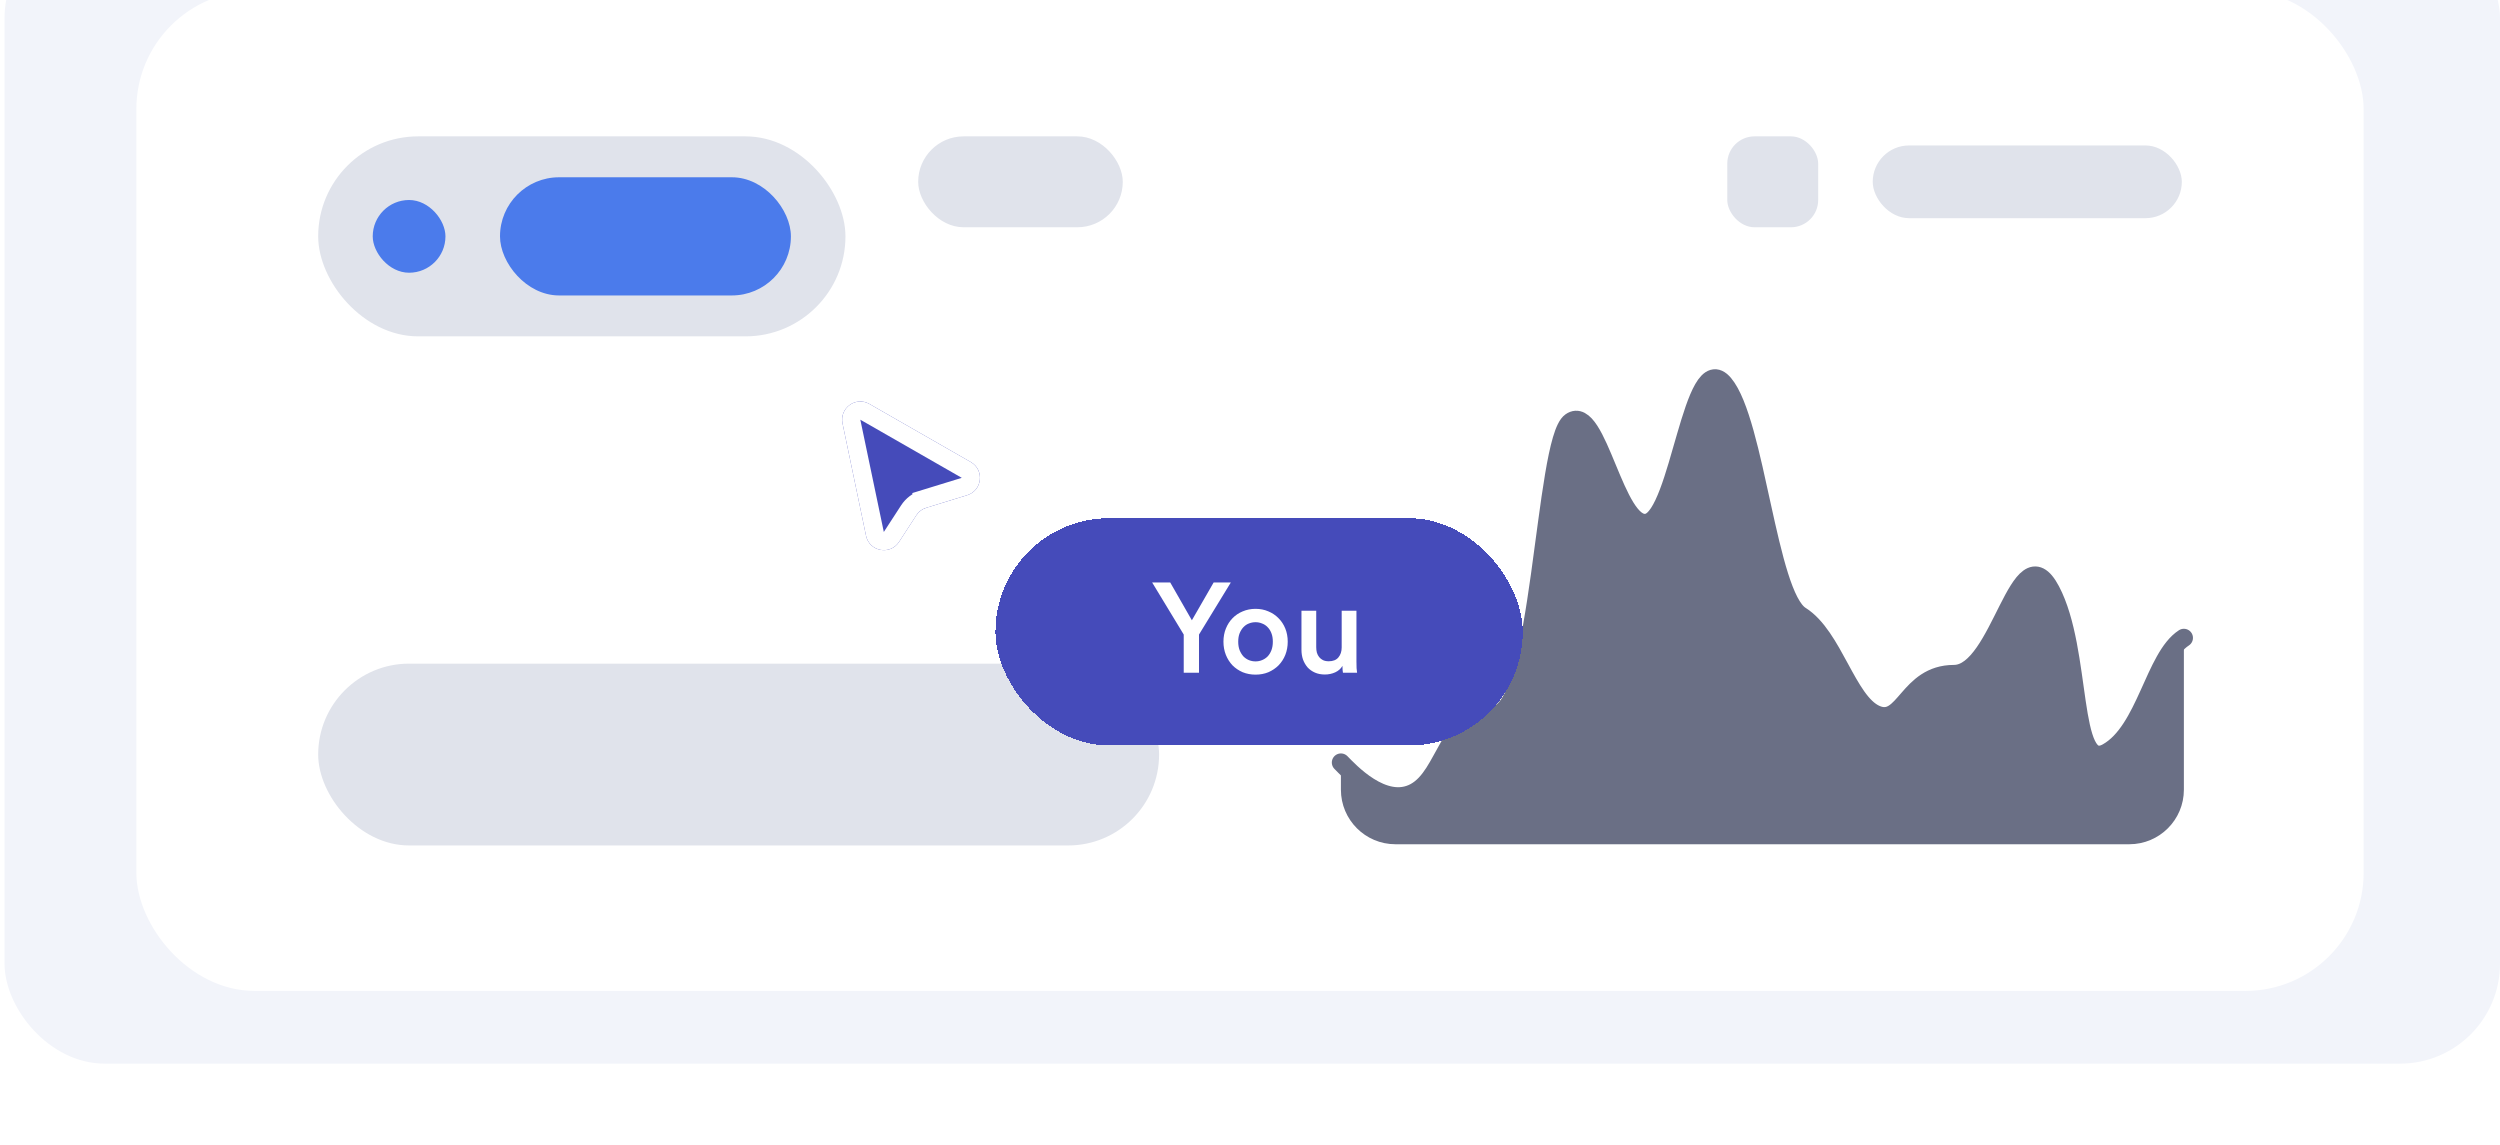 <svg width="275" height="126" viewBox="0 0 275 126" fill="none" xmlns="http://www.w3.org/2000/svg">
<g filter="url(#filter0_ii_1_3156)">
<rect x="0.5" width="274.5" height="126" rx="11" fill="#F2F4FA"/>
<rect x="15" y="8" width="245" height="110" rx="13" fill="white"/>
<rect x="35" y="24" width="58" height="22" rx="11" fill="#E0E3EB"/>
<rect x="41" y="31" width="8" height="8" rx="4" fill="#4B7BEB"/>
<rect x="55" y="28.5" width="32" height="13" rx="6.5" fill="#4B7BEB"/>
<rect x="101" y="24" width="22.505" height="10" rx="5" fill="#E0E3EB"/>
<rect x="35" y="82" width="92.5" height="20" rx="10" fill="#E0E3EB"/>
<rect x="190" y="24" width="10" height="10" rx="3" fill="#E0E3EB"/>
<rect x="206" y="25" width="34" height="8" rx="4" fill="#E0E3EB"/>
<path d="M164.359 87.573C159.136 88.313 158.805 94.48 155.544 96.251C152.283 98.022 147.5 92.859 147.5 92.859V95.867C147.5 99.18 150.186 101.867 153.5 101.867H234.227C237.54 101.867 240.227 99.18 240.227 95.867V79.067C237.313 80.836 236.049 89.305 231.821 91.68C227.593 94.054 229.096 80.561 225.566 73.882C222.036 67.204 219.25 84.287 214.938 83.14C210.625 81.992 209.856 89.121 206.708 87.748C203.56 86.375 201.687 78.972 198.078 76.708C194.469 74.445 193.139 55.388 189.648 51.222C186.158 47.056 184.736 65.673 181.219 66.492C177.702 67.311 175.753 53.325 172.789 55.388C169.826 57.452 169.583 86.832 164.359 87.573Z" fill="#6A6F85"/>
<path d="M147.5 92.877C148.347 93.722 152.196 97.998 155.647 96.124C159.098 94.249 159.189 87.573 164.359 87.573C169.529 87.573 169.825 57.452 172.789 55.388C175.752 53.325 177.702 67.311 181.219 66.492C184.735 65.673 186.158 47.056 189.648 51.222C193.139 55.388 194.469 74.445 198.078 76.708C201.687 78.972 203.212 86.2 206.359 87.573C209.507 88.945 209.821 83.14 214.937 83.14C220.054 83.14 222.068 67.27 225.598 73.949C229.128 80.627 227.569 94.125 231.797 91.75C236.025 89.375 236.956 81.285 240.226 79.166" stroke="#6A6F85" stroke-width="2" stroke-linecap="round" stroke-linejoin="round"/>
<g filter="url(#filter1_d_1_3156)">
<rect x="109.5" y="57" width="58" height="25" rx="12.5" fill="#454BBA" shape-rendering="crispEdges"/>
<path d="M126.738 64.074H128.726L131.106 68.232L133.5 64.074H135.39L131.89 69.8V74H130.21V69.8L126.738 64.074ZM138.108 72.754C138.36 72.754 138.598 72.707 138.822 72.614C139.055 72.521 139.261 72.385 139.438 72.208C139.615 72.021 139.755 71.793 139.858 71.522C139.961 71.251 140.012 70.939 140.012 70.584C140.012 70.229 139.961 69.921 139.858 69.66C139.755 69.389 139.615 69.165 139.438 68.988C139.261 68.801 139.055 68.666 138.822 68.582C138.598 68.489 138.36 68.442 138.108 68.442C137.856 68.442 137.613 68.489 137.38 68.582C137.156 68.666 136.955 68.801 136.778 68.988C136.61 69.165 136.47 69.389 136.358 69.66C136.255 69.921 136.204 70.229 136.204 70.584C136.204 70.939 136.255 71.251 136.358 71.522C136.47 71.793 136.61 72.021 136.778 72.208C136.955 72.385 137.156 72.521 137.38 72.614C137.613 72.707 137.856 72.754 138.108 72.754ZM138.108 66.972C138.621 66.972 139.093 67.065 139.522 67.252C139.951 67.429 140.325 67.681 140.642 68.008C140.959 68.325 141.207 68.703 141.384 69.142C141.561 69.581 141.65 70.061 141.65 70.584C141.65 71.107 141.561 71.592 141.384 72.04C141.207 72.479 140.959 72.861 140.642 73.188C140.325 73.505 139.951 73.757 139.522 73.944C139.093 74.121 138.621 74.21 138.108 74.21C137.604 74.21 137.133 74.121 136.694 73.944C136.265 73.757 135.891 73.505 135.574 73.188C135.266 72.861 135.023 72.479 134.846 72.04C134.669 71.592 134.58 71.107 134.58 70.584C134.58 70.061 134.669 69.581 134.846 69.142C135.023 68.703 135.266 68.325 135.574 68.008C135.891 67.681 136.265 67.429 136.694 67.252C137.133 67.065 137.604 66.972 138.108 66.972ZM147.669 73.244C147.501 73.552 147.235 73.79 146.871 73.958C146.516 74.117 146.138 74.196 145.737 74.196C145.326 74.196 144.962 74.126 144.645 73.986C144.327 73.846 144.057 73.655 143.833 73.412C143.618 73.16 143.45 72.871 143.329 72.544C143.217 72.217 143.161 71.863 143.161 71.48V67.182H144.785V71.186C144.785 71.401 144.808 71.601 144.855 71.788C144.911 71.975 144.995 72.138 145.107 72.278C145.219 72.418 145.359 72.53 145.527 72.614C145.704 72.698 145.914 72.74 146.157 72.74C146.633 72.74 146.987 72.6 147.221 72.32C147.463 72.031 147.585 71.662 147.585 71.214V67.182H149.209V72.754C149.209 73.034 149.213 73.281 149.223 73.496C149.241 73.701 149.26 73.869 149.279 74H147.725C147.706 73.925 147.692 73.818 147.683 73.678C147.673 73.529 147.669 73.384 147.669 73.244Z" fill="white"/>
</g>
<g filter="url(#filter2_d_1_3156)">
<path d="M92.678 45.638C92.325 43.949 94.133 42.635 95.63 43.493L106.789 49.888C108.307 50.758 108.054 53.021 106.382 53.535L101.888 54.918C101.439 55.056 101.054 55.347 100.798 55.74L98.897 58.669C97.925 60.166 95.628 59.737 95.262 57.989L92.678 45.638Z" fill="#454BBA"/>
<path d="M93.657 45.433C93.48 44.589 94.384 43.932 95.133 44.361L106.291 50.756C107.05 51.191 106.924 52.322 106.088 52.58L101.594 53.962L101.888 54.918L101.594 53.962C100.921 54.169 100.343 54.606 99.96 55.196L98.058 58.124C97.573 58.873 96.424 58.658 96.241 57.785L93.657 45.433Z" stroke="white" stroke-width="2"/>
</g>
</g>
<defs>
<filter id="filter0_ii_1_3156" x="0.5" y="-8" width="274.5" height="134" filterUnits="userSpaceOnUse" color-interpolation-filters="sRGB">
<feFlood flood-opacity="0" result="BackgroundImageFix"/>
<feBlend mode="normal" in="SourceGraphic" in2="BackgroundImageFix" result="shape"/>
<feColorMatrix in="SourceAlpha" type="matrix" values="0 0 0 0 0 0 0 0 0 0 0 0 0 0 0 0 0 0 127 0" result="hardAlpha"/>
<feOffset dy="-1"/>
<feGaussianBlur stdDeviation="3.5"/>
<feComposite in2="hardAlpha" operator="arithmetic" k2="-1" k3="1"/>
<feColorMatrix type="matrix" values="0 0 0 0 0.024 0 0 0 0 0.059 0 0 0 0 0.2 0 0 0 0.02 0"/>
<feBlend mode="normal" in2="shape" result="effect1_innerShadow_1_3156"/>
<feColorMatrix in="SourceAlpha" type="matrix" values="0 0 0 0 0 0 0 0 0 0 0 0 0 0 0 0 0 0 127 0" result="hardAlpha"/>
<feOffset dy="-8"/>
<feGaussianBlur stdDeviation="8"/>
<feComposite in2="hardAlpha" operator="arithmetic" k2="-1" k3="1"/>
<feColorMatrix type="matrix" values="0 0 0 0 0.024 0 0 0 0 0.059 0 0 0 0 0.2 0 0 0 0.02 0"/>
<feBlend mode="normal" in2="effect1_innerShadow_1_3156" result="effect2_innerShadow_1_3156"/>
</filter>
<filter id="filter1_d_1_3156" x="89.5" y="46" width="98" height="65" filterUnits="userSpaceOnUse" color-interpolation-filters="sRGB">
<feFlood flood-opacity="0" result="BackgroundImageFix"/>
<feColorMatrix in="SourceAlpha" type="matrix" values="0 0 0 0 0 0 0 0 0 0 0 0 0 0 0 0 0 0 127 0" result="hardAlpha"/>
<feOffset dy="9"/>
<feGaussianBlur stdDeviation="10"/>
<feComposite in2="hardAlpha" operator="out"/>
<feColorMatrix type="matrix" values="0 0 0 0 0.271 0 0 0 0 0.294 0 0 0 0 0.729 0 0 0 0.25 0"/>
<feBlend mode="normal" in2="BackgroundImageFix" result="effect1_dropShadow_1_3156"/>
<feBlend mode="normal" in="SourceGraphic" in2="effect1_dropShadow_1_3156" result="shape"/>
</filter>
<filter id="filter2_d_1_3156" x="72.757" y="33.285" width="54.913" height="56.109" filterUnits="userSpaceOnUse" color-interpolation-filters="sRGB">
<feFlood flood-opacity="0" result="BackgroundImageFix"/>
<feColorMatrix in="SourceAlpha" type="matrix" values="0 0 0 0 0 0 0 0 0 0 0 0 0 0 0 0 0 0 127 0" result="hardAlpha"/>
<feOffset dy="9.938"/>
<feGaussianBlur stdDeviation="9.938"/>
<feColorMatrix type="matrix" values="0 0 0 0 0.271 0 0 0 0 0.294 0 0 0 0 0.729 0 0 0 0.28 0"/>
<feBlend mode="normal" in2="BackgroundImageFix" result="effect1_dropShadow_1_3156"/>
<feBlend mode="normal" in="SourceGraphic" in2="effect1_dropShadow_1_3156" result="shape"/>
</filter>
</defs>
</svg>
